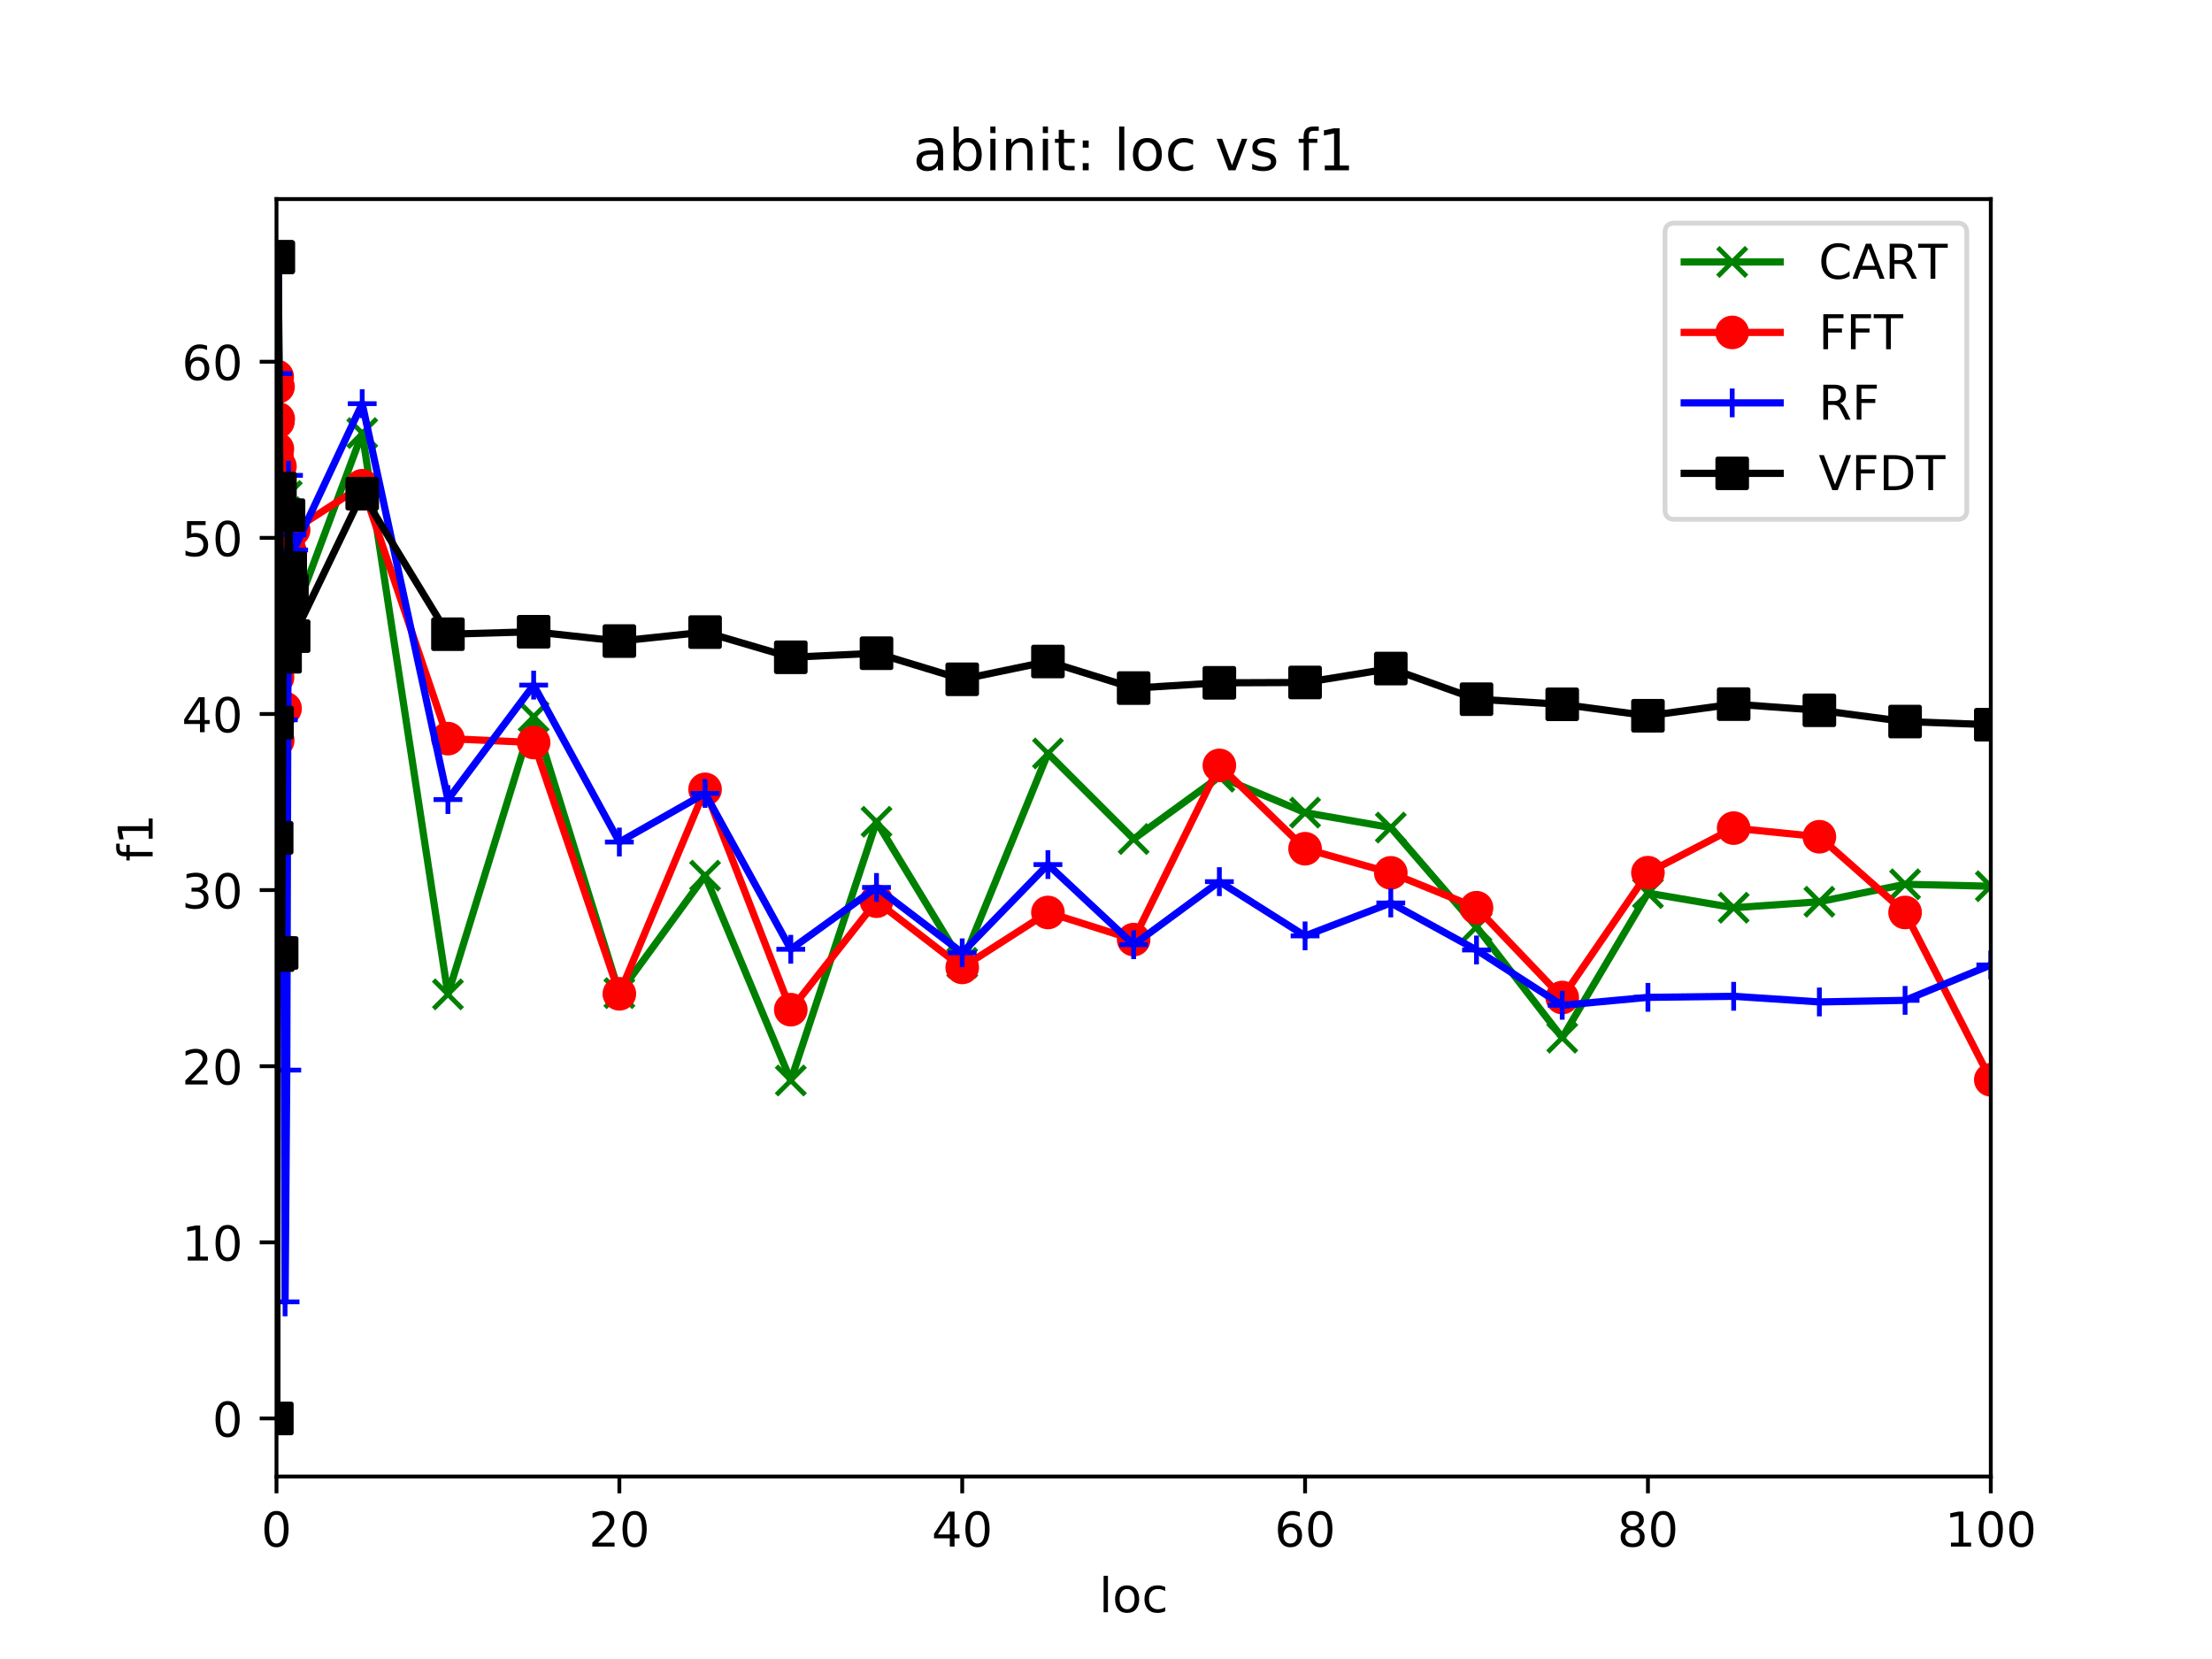 <?xml version="1.0" encoding="utf-8" standalone="no"?>
<!DOCTYPE svg PUBLIC "-//W3C//DTD SVG 1.1//EN"
  "http://www.w3.org/Graphics/SVG/1.1/DTD/svg11.dtd">
<!-- Created with matplotlib (https://matplotlib.org/) -->
<svg height="345.6pt" version="1.1" viewBox="0 0 460.8 345.6" width="460.8pt" xmlns="http://www.w3.org/2000/svg" xmlns:xlink="http://www.w3.org/1999/xlink">
 <defs>
  <style type="text/css">
*{stroke-linecap:butt;stroke-linejoin:round;}
  </style>
 </defs>
 <g id="figure_1">
  <g id="patch_1">
   <path d="M 0 345.6 
L 460.8 345.6 
L 460.8 0 
L 0 0 
z
" style="fill:#ffffff;"/>
  </g>
  <g id="axes_1">
   <g id="patch_2">
    <path d="M 57.6 307.584 
L 414.72 307.584 
L 414.72 41.472 
L 57.6 41.472 
z
" style="fill:#ffffff;"/>
   </g>
   <g id="matplotlib.axis_1">
    <g id="xtick_1">
     <g id="line2d_1">
      <defs>
       <path d="M 0 0 
L 0 3.5 
" id="m1e616a1812" style="stroke:#000000;stroke-width:0.8;"/>
      </defs>
      <g>
       <use style="stroke:#000000;stroke-width:0.8;" x="57.6" xlink:href="#m1e616a1812" y="307.584"/>
      </g>
     </g>
     <g id="text_1">
      <!-- 0 -->
      <defs>
       <path d="M 31.781 66.406 
Q 24.172 66.406 20.328 58.906 
Q 16.5 51.422 16.5 36.375 
Q 16.5 21.391 20.328 13.891 
Q 24.172 6.391 31.781 6.391 
Q 39.453 6.391 43.281 13.891 
Q 47.125 21.391 47.125 36.375 
Q 47.125 51.422 43.281 58.906 
Q 39.453 66.406 31.781 66.406 
z
M 31.781 74.219 
Q 44.047 74.219 50.516 64.516 
Q 56.984 54.828 56.984 36.375 
Q 56.984 17.969 50.516 8.266 
Q 44.047 -1.422 31.781 -1.422 
Q 19.531 -1.422 13.062 8.266 
Q 6.594 17.969 6.594 36.375 
Q 6.594 54.828 13.062 64.516 
Q 19.531 74.219 31.781 74.219 
z
" id="DejaVuSans-48"/>
      </defs>
      <g transform="translate(54.419 322.182)scale(0.1 -0.1)">
       <use xlink:href="#DejaVuSans-48"/>
      </g>
     </g>
    </g>
    <g id="xtick_2">
     <g id="line2d_2">
      <g>
       <use style="stroke:#000000;stroke-width:0.8;" x="129.024" xlink:href="#m1e616a1812" y="307.584"/>
      </g>
     </g>
     <g id="text_2">
      <!-- 20 -->
      <defs>
       <path d="M 19.188 8.297 
L 53.609 8.297 
L 53.609 0 
L 7.328 0 
L 7.328 8.297 
Q 12.938 14.109 22.625 23.891 
Q 32.328 33.688 34.812 36.531 
Q 39.547 41.844 41.422 45.531 
Q 43.312 49.219 43.312 52.781 
Q 43.312 58.594 39.234 62.25 
Q 35.156 65.922 28.609 65.922 
Q 23.969 65.922 18.812 64.312 
Q 13.672 62.703 7.812 59.422 
L 7.812 69.391 
Q 13.766 71.781 18.938 73 
Q 24.125 74.219 28.422 74.219 
Q 39.75 74.219 46.484 68.547 
Q 53.219 62.891 53.219 53.422 
Q 53.219 48.922 51.531 44.891 
Q 49.859 40.875 45.406 35.406 
Q 44.188 33.984 37.641 27.219 
Q 31.109 20.453 19.188 8.297 
z
" id="DejaVuSans-50"/>
      </defs>
      <g transform="translate(122.662 322.182)scale(0.1 -0.1)">
       <use xlink:href="#DejaVuSans-50"/>
       <use x="63.623" xlink:href="#DejaVuSans-48"/>
      </g>
     </g>
    </g>
    <g id="xtick_3">
     <g id="line2d_3">
      <g>
       <use style="stroke:#000000;stroke-width:0.8;" x="200.448" xlink:href="#m1e616a1812" y="307.584"/>
      </g>
     </g>
     <g id="text_3">
      <!-- 40 -->
      <defs>
       <path d="M 37.797 64.312 
L 12.891 25.391 
L 37.797 25.391 
z
M 35.203 72.906 
L 47.609 72.906 
L 47.609 25.391 
L 58.016 25.391 
L 58.016 17.188 
L 47.609 17.188 
L 47.609 0 
L 37.797 0 
L 37.797 17.188 
L 4.891 17.188 
L 4.891 26.703 
z
" id="DejaVuSans-52"/>
      </defs>
      <g transform="translate(194.085 322.182)scale(0.1 -0.1)">
       <use xlink:href="#DejaVuSans-52"/>
       <use x="63.623" xlink:href="#DejaVuSans-48"/>
      </g>
     </g>
    </g>
    <g id="xtick_4">
     <g id="line2d_4">
      <g>
       <use style="stroke:#000000;stroke-width:0.8;" x="271.872" xlink:href="#m1e616a1812" y="307.584"/>
      </g>
     </g>
     <g id="text_4">
      <!-- 60 -->
      <defs>
       <path d="M 33.016 40.375 
Q 26.375 40.375 22.484 35.828 
Q 18.609 31.297 18.609 23.391 
Q 18.609 15.531 22.484 10.953 
Q 26.375 6.391 33.016 6.391 
Q 39.656 6.391 43.531 10.953 
Q 47.406 15.531 47.406 23.391 
Q 47.406 31.297 43.531 35.828 
Q 39.656 40.375 33.016 40.375 
z
M 52.594 71.297 
L 52.594 62.312 
Q 48.875 64.062 45.094 64.984 
Q 41.312 65.922 37.594 65.922 
Q 27.828 65.922 22.672 59.328 
Q 17.531 52.734 16.797 39.406 
Q 19.672 43.656 24.016 45.922 
Q 28.375 48.188 33.594 48.188 
Q 44.578 48.188 50.953 41.516 
Q 57.328 34.859 57.328 23.391 
Q 57.328 12.156 50.688 5.359 
Q 44.047 -1.422 33.016 -1.422 
Q 20.359 -1.422 13.672 8.266 
Q 6.984 17.969 6.984 36.375 
Q 6.984 53.656 15.188 63.938 
Q 23.391 74.219 37.203 74.219 
Q 40.922 74.219 44.703 73.484 
Q 48.484 72.75 52.594 71.297 
z
" id="DejaVuSans-54"/>
      </defs>
      <g transform="translate(265.51 322.182)scale(0.1 -0.1)">
       <use xlink:href="#DejaVuSans-54"/>
       <use x="63.623" xlink:href="#DejaVuSans-48"/>
      </g>
     </g>
    </g>
    <g id="xtick_5">
     <g id="line2d_5">
      <g>
       <use style="stroke:#000000;stroke-width:0.8;" x="343.296" xlink:href="#m1e616a1812" y="307.584"/>
      </g>
     </g>
     <g id="text_5">
      <!-- 80 -->
      <defs>
       <path d="M 31.781 34.625 
Q 24.75 34.625 20.719 30.859 
Q 16.703 27.094 16.703 20.516 
Q 16.703 13.922 20.719 10.156 
Q 24.75 6.391 31.781 6.391 
Q 38.812 6.391 42.859 10.172 
Q 46.922 13.969 46.922 20.516 
Q 46.922 27.094 42.891 30.859 
Q 38.875 34.625 31.781 34.625 
z
M 21.922 38.812 
Q 15.578 40.375 12.031 44.719 
Q 8.5 49.078 8.5 55.328 
Q 8.5 64.062 14.719 69.141 
Q 20.953 74.219 31.781 74.219 
Q 42.672 74.219 48.875 69.141 
Q 55.078 64.062 55.078 55.328 
Q 55.078 49.078 51.531 44.719 
Q 48 40.375 41.703 38.812 
Q 48.828 37.156 52.797 32.312 
Q 56.781 27.484 56.781 20.516 
Q 56.781 9.906 50.312 4.234 
Q 43.844 -1.422 31.781 -1.422 
Q 19.734 -1.422 13.25 4.234 
Q 6.781 9.906 6.781 20.516 
Q 6.781 27.484 10.781 32.312 
Q 14.797 37.156 21.922 38.812 
z
M 18.312 54.391 
Q 18.312 48.734 21.844 45.562 
Q 25.391 42.391 31.781 42.391 
Q 38.141 42.391 41.719 45.562 
Q 45.312 48.734 45.312 54.391 
Q 45.312 60.062 41.719 63.234 
Q 38.141 66.406 31.781 66.406 
Q 25.391 66.406 21.844 63.234 
Q 18.312 60.062 18.312 54.391 
z
" id="DejaVuSans-56"/>
      </defs>
      <g transform="translate(336.933 322.182)scale(0.1 -0.1)">
       <use xlink:href="#DejaVuSans-56"/>
       <use x="63.623" xlink:href="#DejaVuSans-48"/>
      </g>
     </g>
    </g>
    <g id="xtick_6">
     <g id="line2d_6">
      <g>
       <use style="stroke:#000000;stroke-width:0.8;" x="414.72" xlink:href="#m1e616a1812" y="307.584"/>
      </g>
     </g>
     <g id="text_6">
      <!-- 100 -->
      <defs>
       <path d="M 12.406 8.297 
L 28.516 8.297 
L 28.516 63.922 
L 10.984 60.406 
L 10.984 69.391 
L 28.422 72.906 
L 38.281 72.906 
L 38.281 8.297 
L 54.391 8.297 
L 54.391 0 
L 12.406 0 
z
" id="DejaVuSans-49"/>
      </defs>
      <g transform="translate(405.176 322.182)scale(0.1 -0.1)">
       <use xlink:href="#DejaVuSans-49"/>
       <use x="63.623" xlink:href="#DejaVuSans-48"/>
       <use x="127.246" xlink:href="#DejaVuSans-48"/>
      </g>
     </g>
    </g>
    <g id="text_7">
     <!-- loc -->
     <defs>
      <path d="M 9.422 75.984 
L 18.406 75.984 
L 18.406 0 
L 9.422 0 
z
" id="DejaVuSans-108"/>
      <path d="M 30.609 48.391 
Q 23.391 48.391 19.188 42.75 
Q 14.984 37.109 14.984 27.297 
Q 14.984 17.484 19.156 11.844 
Q 23.344 6.203 30.609 6.203 
Q 37.797 6.203 41.984 11.859 
Q 46.188 17.531 46.188 27.297 
Q 46.188 37.016 41.984 42.703 
Q 37.797 48.391 30.609 48.391 
z
M 30.609 56 
Q 42.328 56 49.016 48.375 
Q 55.719 40.766 55.719 27.297 
Q 55.719 13.875 49.016 6.219 
Q 42.328 -1.422 30.609 -1.422 
Q 18.844 -1.422 12.172 6.219 
Q 5.516 13.875 5.516 27.297 
Q 5.516 40.766 12.172 48.375 
Q 18.844 56 30.609 56 
z
" id="DejaVuSans-111"/>
      <path d="M 48.781 52.594 
L 48.781 44.188 
Q 44.969 46.297 41.141 47.344 
Q 37.312 48.391 33.406 48.391 
Q 24.656 48.391 19.812 42.844 
Q 14.984 37.312 14.984 27.297 
Q 14.984 17.281 19.812 11.734 
Q 24.656 6.203 33.406 6.203 
Q 37.312 6.203 41.141 7.25 
Q 44.969 8.297 48.781 10.406 
L 48.781 2.094 
Q 45.016 0.344 40.984 -0.531 
Q 36.969 -1.422 32.422 -1.422 
Q 20.062 -1.422 12.781 6.344 
Q 5.516 14.109 5.516 27.297 
Q 5.516 40.672 12.859 48.328 
Q 20.219 56 33.016 56 
Q 37.156 56 41.109 55.141 
Q 45.062 54.297 48.781 52.594 
z
" id="DejaVuSans-99"/>
     </defs>
     <g transform="translate(228.962 335.861)scale(0.1 -0.1)">
      <use xlink:href="#DejaVuSans-108"/>
      <use x="27.783" xlink:href="#DejaVuSans-111"/>
      <use x="88.965" xlink:href="#DejaVuSans-99"/>
     </g>
    </g>
   </g>
   <g id="matplotlib.axis_2">
    <g id="ytick_1">
     <g id="line2d_7">
      <defs>
       <path d="M 0 0 
L -3.5 0 
" id="m9f0a3a2e27" style="stroke:#000000;stroke-width:0.8;"/>
      </defs>
      <g>
       <use style="stroke:#000000;stroke-width:0.8;" x="57.6" xlink:href="#m9f0a3a2e27" y="295.488"/>
      </g>
     </g>
     <g id="text_8">
      <!-- 0 -->
      <g transform="translate(44.237 299.287)scale(0.1 -0.1)">
       <use xlink:href="#DejaVuSans-48"/>
      </g>
     </g>
    </g>
    <g id="ytick_2">
     <g id="line2d_8">
      <g>
       <use style="stroke:#000000;stroke-width:0.8;" x="57.6" xlink:href="#m9f0a3a2e27" y="258.8"/>
      </g>
     </g>
     <g id="text_9">
      <!-- 10 -->
      <g transform="translate(37.875 262.599)scale(0.1 -0.1)">
       <use xlink:href="#DejaVuSans-49"/>
       <use x="63.623" xlink:href="#DejaVuSans-48"/>
      </g>
     </g>
    </g>
    <g id="ytick_3">
     <g id="line2d_9">
      <g>
       <use style="stroke:#000000;stroke-width:0.8;" x="57.6" xlink:href="#m9f0a3a2e27" y="222.112"/>
      </g>
     </g>
     <g id="text_10">
      <!-- 20 -->
      <g transform="translate(37.875 225.911)scale(0.1 -0.1)">
       <use xlink:href="#DejaVuSans-50"/>
       <use x="63.623" xlink:href="#DejaVuSans-48"/>
      </g>
     </g>
    </g>
    <g id="ytick_4">
     <g id="line2d_10">
      <g>
       <use style="stroke:#000000;stroke-width:0.8;" x="57.6" xlink:href="#m9f0a3a2e27" y="185.424"/>
      </g>
     </g>
     <g id="text_11">
      <!-- 30 -->
      <defs>
       <path d="M 40.578 39.312 
Q 47.656 37.797 51.625 33 
Q 55.609 28.219 55.609 21.188 
Q 55.609 10.406 48.188 4.484 
Q 40.766 -1.422 27.094 -1.422 
Q 22.516 -1.422 17.656 -0.516 
Q 12.797 0.391 7.625 2.203 
L 7.625 11.719 
Q 11.719 9.328 16.594 8.109 
Q 21.484 6.891 26.812 6.891 
Q 36.078 6.891 40.938 10.547 
Q 45.797 14.203 45.797 21.188 
Q 45.797 27.641 41.281 31.266 
Q 36.766 34.906 28.719 34.906 
L 20.219 34.906 
L 20.219 43.016 
L 29.109 43.016 
Q 36.375 43.016 40.234 45.922 
Q 44.094 48.828 44.094 54.297 
Q 44.094 59.906 40.109 62.906 
Q 36.141 65.922 28.719 65.922 
Q 24.656 65.922 20.016 65.031 
Q 15.375 64.156 9.812 62.312 
L 9.812 71.094 
Q 15.438 72.656 20.344 73.438 
Q 25.25 74.219 29.594 74.219 
Q 40.828 74.219 47.359 69.109 
Q 53.906 64.016 53.906 55.328 
Q 53.906 49.266 50.438 45.094 
Q 46.969 40.922 40.578 39.312 
z
" id="DejaVuSans-51"/>
      </defs>
      <g transform="translate(37.875 189.224)scale(0.1 -0.1)">
       <use xlink:href="#DejaVuSans-51"/>
       <use x="63.623" xlink:href="#DejaVuSans-48"/>
      </g>
     </g>
    </g>
    <g id="ytick_5">
     <g id="line2d_11">
      <g>
       <use style="stroke:#000000;stroke-width:0.8;" x="57.6" xlink:href="#m9f0a3a2e27" y="148.736"/>
      </g>
     </g>
     <g id="text_12">
      <!-- 40 -->
      <g transform="translate(37.875 152.536)scale(0.1 -0.1)">
       <use xlink:href="#DejaVuSans-52"/>
       <use x="63.623" xlink:href="#DejaVuSans-48"/>
      </g>
     </g>
    </g>
    <g id="ytick_6">
     <g id="line2d_12">
      <g>
       <use style="stroke:#000000;stroke-width:0.8;" x="57.6" xlink:href="#m9f0a3a2e27" y="112.049"/>
      </g>
     </g>
     <g id="text_13">
      <!-- 50 -->
      <defs>
       <path d="M 10.797 72.906 
L 49.516 72.906 
L 49.516 64.594 
L 19.828 64.594 
L 19.828 46.734 
Q 21.969 47.469 24.109 47.828 
Q 26.266 48.188 28.422 48.188 
Q 40.625 48.188 47.75 41.5 
Q 54.891 34.812 54.891 23.391 
Q 54.891 11.625 47.562 5.094 
Q 40.234 -1.422 26.906 -1.422 
Q 22.312 -1.422 17.547 -0.641 
Q 12.797 0.141 7.719 1.703 
L 7.719 11.625 
Q 12.109 9.234 16.797 8.062 
Q 21.484 6.891 26.703 6.891 
Q 35.156 6.891 40.078 11.328 
Q 45.016 15.766 45.016 23.391 
Q 45.016 31 40.078 35.438 
Q 35.156 39.891 26.703 39.891 
Q 22.75 39.891 18.812 39.016 
Q 14.891 38.141 10.797 36.281 
z
" id="DejaVuSans-53"/>
      </defs>
      <g transform="translate(37.875 115.848)scale(0.1 -0.1)">
       <use xlink:href="#DejaVuSans-53"/>
       <use x="63.623" xlink:href="#DejaVuSans-48"/>
      </g>
     </g>
    </g>
    <g id="ytick_7">
     <g id="line2d_13">
      <g>
       <use style="stroke:#000000;stroke-width:0.8;" x="57.6" xlink:href="#m9f0a3a2e27" y="75.361"/>
      </g>
     </g>
     <g id="text_14">
      <!-- 60 -->
      <g transform="translate(37.875 79.16)scale(0.1 -0.1)">
       <use xlink:href="#DejaVuSans-54"/>
       <use x="63.623" xlink:href="#DejaVuSans-48"/>
      </g>
     </g>
    </g>
    <g id="text_15">
     <!-- f1 -->
     <defs>
      <path d="M 37.109 75.984 
L 37.109 68.5 
L 28.516 68.5 
Q 23.688 68.5 21.797 66.547 
Q 19.922 64.594 19.922 59.516 
L 19.922 54.688 
L 34.719 54.688 
L 34.719 47.703 
L 19.922 47.703 
L 19.922 0 
L 10.891 0 
L 10.891 47.703 
L 2.297 47.703 
L 2.297 54.688 
L 10.891 54.688 
L 10.891 58.5 
Q 10.891 67.625 15.141 71.797 
Q 19.391 75.984 28.609 75.984 
z
" id="DejaVuSans-102"/>
     </defs>
     <g transform="translate(31.795 179.469)rotate(-90)scale(0.1 -0.1)">
      <use xlink:href="#DejaVuSans-102"/>
      <use x="35.205" xlink:href="#DejaVuSans-49"/>
     </g>
    </g>
   </g>
   <g id="line2d_14">
    <path clip-path="url(#p84d3966cf4)" d="M 57.636 174.528 
L 57.671 295.488 
L 57.707 150.534 
L 57.743 53.568 
L 57.779 53.568 
L 57.814 198.485 
L 57.85 198.962 
L 57.886 53.568 
L 57.921 53.568 
L 57.957 53.568 
L 58.314 101.776 
L 58.671 198.522 
L 59.028 125.917 
L 59.386 106.692 
L 59.743 103.317 
L 60.1 129.916 
L 60.457 128.558 
L 60.814 122.761 
L 61.171 128.521 
L 75.456 90.219 
L 93.312 207.144 
L 111.168 149.287 
L 129.024 206.887 
L 146.88 182.416 
L 164.736 225.084 
L 182.592 171.189 
L 200.448 200.576 
L 218.304 156.954 
L 236.16 174.785 
L 254.016 161.797 
L 271.872 169.282 
L 289.728 172.4 
L 307.584 193.092 
L 325.44 216.169 
L 343.296 186.048 
L 361.152 189.093 
L 379.008 187.846 
L 396.864 184.214 
L 414.72 184.617 
" style="fill:none;stroke:#008000;stroke-linecap:square;stroke-width:1.5;"/>
    <defs>
     <path d="M -3 3 
L 3 -3 
M -3 -3 
L 3 3 
" id="m34d9a9b29d" style="stroke:#008000;"/>
    </defs>
    <g clip-path="url(#p84d3966cf4)">
     <use style="fill:#008000;stroke:#008000;" x="57.636" xlink:href="#m34d9a9b29d" y="174.528"/>
     <use style="fill:#008000;stroke:#008000;" x="57.671" xlink:href="#m34d9a9b29d" y="295.488"/>
     <use style="fill:#008000;stroke:#008000;" x="57.707" xlink:href="#m34d9a9b29d" y="150.534"/>
     <use style="fill:#008000;stroke:#008000;" x="57.743" xlink:href="#m34d9a9b29d" y="53.568"/>
     <use style="fill:#008000;stroke:#008000;" x="57.779" xlink:href="#m34d9a9b29d" y="53.568"/>
     <use style="fill:#008000;stroke:#008000;" x="57.814" xlink:href="#m34d9a9b29d" y="198.485"/>
     <use style="fill:#008000;stroke:#008000;" x="57.85" xlink:href="#m34d9a9b29d" y="198.962"/>
     <use style="fill:#008000;stroke:#008000;" x="57.886" xlink:href="#m34d9a9b29d" y="53.568"/>
     <use style="fill:#008000;stroke:#008000;" x="57.921" xlink:href="#m34d9a9b29d" y="53.568"/>
     <use style="fill:#008000;stroke:#008000;" x="57.957" xlink:href="#m34d9a9b29d" y="53.568"/>
     <use style="fill:#008000;stroke:#008000;" x="58.314" xlink:href="#m34d9a9b29d" y="101.776"/>
     <use style="fill:#008000;stroke:#008000;" x="58.671" xlink:href="#m34d9a9b29d" y="198.522"/>
     <use style="fill:#008000;stroke:#008000;" x="59.028" xlink:href="#m34d9a9b29d" y="125.917"/>
     <use style="fill:#008000;stroke:#008000;" x="59.386" xlink:href="#m34d9a9b29d" y="106.692"/>
     <use style="fill:#008000;stroke:#008000;" x="59.743" xlink:href="#m34d9a9b29d" y="103.317"/>
     <use style="fill:#008000;stroke:#008000;" x="60.1" xlink:href="#m34d9a9b29d" y="129.916"/>
     <use style="fill:#008000;stroke:#008000;" x="60.457" xlink:href="#m34d9a9b29d" y="128.558"/>
     <use style="fill:#008000;stroke:#008000;" x="60.814" xlink:href="#m34d9a9b29d" y="122.761"/>
     <use style="fill:#008000;stroke:#008000;" x="61.171" xlink:href="#m34d9a9b29d" y="128.521"/>
     <use style="fill:#008000;stroke:#008000;" x="75.456" xlink:href="#m34d9a9b29d" y="90.219"/>
     <use style="fill:#008000;stroke:#008000;" x="93.312" xlink:href="#m34d9a9b29d" y="207.144"/>
     <use style="fill:#008000;stroke:#008000;" x="111.168" xlink:href="#m34d9a9b29d" y="149.287"/>
     <use style="fill:#008000;stroke:#008000;" x="129.024" xlink:href="#m34d9a9b29d" y="206.887"/>
     <use style="fill:#008000;stroke:#008000;" x="146.88" xlink:href="#m34d9a9b29d" y="182.416"/>
     <use style="fill:#008000;stroke:#008000;" x="164.736" xlink:href="#m34d9a9b29d" y="225.084"/>
     <use style="fill:#008000;stroke:#008000;" x="182.592" xlink:href="#m34d9a9b29d" y="171.189"/>
     <use style="fill:#008000;stroke:#008000;" x="200.448" xlink:href="#m34d9a9b29d" y="200.576"/>
     <use style="fill:#008000;stroke:#008000;" x="218.304" xlink:href="#m34d9a9b29d" y="156.954"/>
     <use style="fill:#008000;stroke:#008000;" x="236.16" xlink:href="#m34d9a9b29d" y="174.785"/>
     <use style="fill:#008000;stroke:#008000;" x="254.016" xlink:href="#m34d9a9b29d" y="161.797"/>
     <use style="fill:#008000;stroke:#008000;" x="271.872" xlink:href="#m34d9a9b29d" y="169.282"/>
     <use style="fill:#008000;stroke:#008000;" x="289.728" xlink:href="#m34d9a9b29d" y="172.4"/>
     <use style="fill:#008000;stroke:#008000;" x="307.584" xlink:href="#m34d9a9b29d" y="193.092"/>
     <use style="fill:#008000;stroke:#008000;" x="325.44" xlink:href="#m34d9a9b29d" y="216.169"/>
     <use style="fill:#008000;stroke:#008000;" x="343.296" xlink:href="#m34d9a9b29d" y="186.048"/>
     <use style="fill:#008000;stroke:#008000;" x="361.152" xlink:href="#m34d9a9b29d" y="189.093"/>
     <use style="fill:#008000;stroke:#008000;" x="379.008" xlink:href="#m34d9a9b29d" y="187.846"/>
     <use style="fill:#008000;stroke:#008000;" x="396.864" xlink:href="#m34d9a9b29d" y="184.214"/>
     <use style="fill:#008000;stroke:#008000;" x="414.72" xlink:href="#m34d9a9b29d" y="184.617"/>
    </g>
   </g>
   <g id="line2d_15">
    <path clip-path="url(#p84d3966cf4)" d="M 57.636 78.406 
L 57.671 93.961 
L 57.707 95.356 
L 57.743 78.516 
L 57.779 93.521 
L 57.814 141.105 
L 57.85 154.276 
L 57.886 87.834 
L 57.921 80.57 
L 57.957 87.247 
L 58.314 97.153 
L 58.671 131.126 
L 59.028 115.314 
L 59.386 147.599 
L 59.743 130.613 
L 60.1 113.81 
L 60.457 115.02 
L 60.814 109.737 
L 61.171 110.398 
L 75.456 101.189 
L 93.312 153.873 
L 111.168 154.68 
L 129.024 207.033 
L 146.88 164.439 
L 164.736 210.335 
L 182.592 187.736 
L 200.448 201.53 
L 218.304 190.084 
L 236.16 195.734 
L 254.016 159.449 
L 271.872 176.803 
L 289.728 181.829 
L 307.584 189.093 
L 325.44 207.804 
L 343.296 181.792 
L 361.152 172.51 
L 379.008 174.308 
L 396.864 190.084 
L 414.72 224.937 
" style="fill:none;stroke:#ff0000;stroke-linecap:square;stroke-width:1.5;"/>
    <defs>
     <path d="M 0 3 
C 0.796 3 1.559 2.684 2.121 2.121 
C 2.684 1.559 3 0.796 3 0 
C 3 -0.796 2.684 -1.559 2.121 -2.121 
C 1.559 -2.684 0.796 -3 0 -3 
C -0.796 -3 -1.559 -2.684 -2.121 -2.121 
C -2.684 -1.559 -3 -0.796 -3 0 
C -3 0.796 -2.684 1.559 -2.121 2.121 
C -1.559 2.684 -0.796 3 0 3 
z
" id="ma3ea9242d0" style="stroke:#ff0000;"/>
    </defs>
    <g clip-path="url(#p84d3966cf4)">
     <use style="fill:#ff0000;stroke:#ff0000;" x="57.636" xlink:href="#ma3ea9242d0" y="78.406"/>
     <use style="fill:#ff0000;stroke:#ff0000;" x="57.671" xlink:href="#ma3ea9242d0" y="93.961"/>
     <use style="fill:#ff0000;stroke:#ff0000;" x="57.707" xlink:href="#ma3ea9242d0" y="95.356"/>
     <use style="fill:#ff0000;stroke:#ff0000;" x="57.743" xlink:href="#ma3ea9242d0" y="78.516"/>
     <use style="fill:#ff0000;stroke:#ff0000;" x="57.779" xlink:href="#ma3ea9242d0" y="93.521"/>
     <use style="fill:#ff0000;stroke:#ff0000;" x="57.814" xlink:href="#ma3ea9242d0" y="141.105"/>
     <use style="fill:#ff0000;stroke:#ff0000;" x="57.85" xlink:href="#ma3ea9242d0" y="154.276"/>
     <use style="fill:#ff0000;stroke:#ff0000;" x="57.886" xlink:href="#ma3ea9242d0" y="87.834"/>
     <use style="fill:#ff0000;stroke:#ff0000;" x="57.921" xlink:href="#ma3ea9242d0" y="80.57"/>
     <use style="fill:#ff0000;stroke:#ff0000;" x="57.957" xlink:href="#ma3ea9242d0" y="87.247"/>
     <use style="fill:#ff0000;stroke:#ff0000;" x="58.314" xlink:href="#ma3ea9242d0" y="97.153"/>
     <use style="fill:#ff0000;stroke:#ff0000;" x="58.671" xlink:href="#ma3ea9242d0" y="131.126"/>
     <use style="fill:#ff0000;stroke:#ff0000;" x="59.028" xlink:href="#ma3ea9242d0" y="115.314"/>
     <use style="fill:#ff0000;stroke:#ff0000;" x="59.386" xlink:href="#ma3ea9242d0" y="147.599"/>
     <use style="fill:#ff0000;stroke:#ff0000;" x="59.743" xlink:href="#ma3ea9242d0" y="130.613"/>
     <use style="fill:#ff0000;stroke:#ff0000;" x="60.1" xlink:href="#ma3ea9242d0" y="113.81"/>
     <use style="fill:#ff0000;stroke:#ff0000;" x="60.457" xlink:href="#ma3ea9242d0" y="115.02"/>
     <use style="fill:#ff0000;stroke:#ff0000;" x="60.814" xlink:href="#ma3ea9242d0" y="109.737"/>
     <use style="fill:#ff0000;stroke:#ff0000;" x="61.171" xlink:href="#ma3ea9242d0" y="110.398"/>
     <use style="fill:#ff0000;stroke:#ff0000;" x="75.456" xlink:href="#ma3ea9242d0" y="101.189"/>
     <use style="fill:#ff0000;stroke:#ff0000;" x="93.312" xlink:href="#ma3ea9242d0" y="153.873"/>
     <use style="fill:#ff0000;stroke:#ff0000;" x="111.168" xlink:href="#ma3ea9242d0" y="154.68"/>
     <use style="fill:#ff0000;stroke:#ff0000;" x="129.024" xlink:href="#ma3ea9242d0" y="207.033"/>
     <use style="fill:#ff0000;stroke:#ff0000;" x="146.88" xlink:href="#ma3ea9242d0" y="164.439"/>
     <use style="fill:#ff0000;stroke:#ff0000;" x="164.736" xlink:href="#ma3ea9242d0" y="210.335"/>
     <use style="fill:#ff0000;stroke:#ff0000;" x="182.592" xlink:href="#ma3ea9242d0" y="187.736"/>
     <use style="fill:#ff0000;stroke:#ff0000;" x="200.448" xlink:href="#ma3ea9242d0" y="201.53"/>
     <use style="fill:#ff0000;stroke:#ff0000;" x="218.304" xlink:href="#ma3ea9242d0" y="190.084"/>
     <use style="fill:#ff0000;stroke:#ff0000;" x="236.16" xlink:href="#ma3ea9242d0" y="195.734"/>
     <use style="fill:#ff0000;stroke:#ff0000;" x="254.016" xlink:href="#ma3ea9242d0" y="159.449"/>
     <use style="fill:#ff0000;stroke:#ff0000;" x="271.872" xlink:href="#ma3ea9242d0" y="176.803"/>
     <use style="fill:#ff0000;stroke:#ff0000;" x="289.728" xlink:href="#ma3ea9242d0" y="181.829"/>
     <use style="fill:#ff0000;stroke:#ff0000;" x="307.584" xlink:href="#ma3ea9242d0" y="189.093"/>
     <use style="fill:#ff0000;stroke:#ff0000;" x="325.44" xlink:href="#ma3ea9242d0" y="207.804"/>
     <use style="fill:#ff0000;stroke:#ff0000;" x="343.296" xlink:href="#ma3ea9242d0" y="181.792"/>
     <use style="fill:#ff0000;stroke:#ff0000;" x="361.152" xlink:href="#ma3ea9242d0" y="172.51"/>
     <use style="fill:#ff0000;stroke:#ff0000;" x="379.008" xlink:href="#ma3ea9242d0" y="174.308"/>
     <use style="fill:#ff0000;stroke:#ff0000;" x="396.864" xlink:href="#ma3ea9242d0" y="190.084"/>
     <use style="fill:#ff0000;stroke:#ff0000;" x="414.72" xlink:href="#ma3ea9242d0" y="224.937"/>
    </g>
   </g>
   <g id="line2d_16">
    <path clip-path="url(#p84d3966cf4)" d="M 57.636 101.886 
L 57.671 295.488 
L 57.707 150.534 
L 57.743 53.568 
L 57.779 53.568 
L 57.814 198.485 
L 57.85 198.962 
L 57.886 77.819 
L 57.921 53.568 
L 57.957 53.568 
L 58.314 125.806 
L 58.671 198.522 
L 59.028 149.947 
L 59.386 271.201 
L 59.743 222.919 
L 60.1 99.024 
L 60.457 110.251 
L 60.814 111.425 
L 61.171 114.58 
L 75.456 84.092 
L 93.312 166.567 
L 111.168 142.72 
L 129.024 175.409 
L 146.88 165.283 
L 164.736 197.751 
L 182.592 184.874 
L 200.448 198.485 
L 218.304 180.105 
L 236.16 196.798 
L 254.016 183.663 
L 271.872 194.963 
L 289.728 188.103 
L 307.584 197.898 
L 325.44 209.418 
L 343.296 207.767 
L 361.152 207.547 
L 379.008 208.721 
L 396.864 208.391 
L 414.72 201.017 
" style="fill:none;stroke:#0000ff;stroke-linecap:square;stroke-width:1.5;"/>
    <defs>
     <path d="M -3 0 
L 3 0 
M 0 3 
L 0 -3 
" id="mb7a2bd1ce0" style="stroke:#0000ff;"/>
    </defs>
    <g clip-path="url(#p84d3966cf4)">
     <use style="fill:#0000ff;stroke:#0000ff;" x="57.636" xlink:href="#mb7a2bd1ce0" y="101.886"/>
     <use style="fill:#0000ff;stroke:#0000ff;" x="57.671" xlink:href="#mb7a2bd1ce0" y="295.488"/>
     <use style="fill:#0000ff;stroke:#0000ff;" x="57.707" xlink:href="#mb7a2bd1ce0" y="150.534"/>
     <use style="fill:#0000ff;stroke:#0000ff;" x="57.743" xlink:href="#mb7a2bd1ce0" y="53.568"/>
     <use style="fill:#0000ff;stroke:#0000ff;" x="57.779" xlink:href="#mb7a2bd1ce0" y="53.568"/>
     <use style="fill:#0000ff;stroke:#0000ff;" x="57.814" xlink:href="#mb7a2bd1ce0" y="198.485"/>
     <use style="fill:#0000ff;stroke:#0000ff;" x="57.85" xlink:href="#mb7a2bd1ce0" y="198.962"/>
     <use style="fill:#0000ff;stroke:#0000ff;" x="57.886" xlink:href="#mb7a2bd1ce0" y="77.819"/>
     <use style="fill:#0000ff;stroke:#0000ff;" x="57.921" xlink:href="#mb7a2bd1ce0" y="53.568"/>
     <use style="fill:#0000ff;stroke:#0000ff;" x="57.957" xlink:href="#mb7a2bd1ce0" y="53.568"/>
     <use style="fill:#0000ff;stroke:#0000ff;" x="58.314" xlink:href="#mb7a2bd1ce0" y="125.806"/>
     <use style="fill:#0000ff;stroke:#0000ff;" x="58.671" xlink:href="#mb7a2bd1ce0" y="198.522"/>
     <use style="fill:#0000ff;stroke:#0000ff;" x="59.028" xlink:href="#mb7a2bd1ce0" y="149.947"/>
     <use style="fill:#0000ff;stroke:#0000ff;" x="59.386" xlink:href="#mb7a2bd1ce0" y="271.201"/>
     <use style="fill:#0000ff;stroke:#0000ff;" x="59.743" xlink:href="#mb7a2bd1ce0" y="222.919"/>
     <use style="fill:#0000ff;stroke:#0000ff;" x="60.1" xlink:href="#mb7a2bd1ce0" y="99.024"/>
     <use style="fill:#0000ff;stroke:#0000ff;" x="60.457" xlink:href="#mb7a2bd1ce0" y="110.251"/>
     <use style="fill:#0000ff;stroke:#0000ff;" x="60.814" xlink:href="#mb7a2bd1ce0" y="111.425"/>
     <use style="fill:#0000ff;stroke:#0000ff;" x="61.171" xlink:href="#mb7a2bd1ce0" y="114.58"/>
     <use style="fill:#0000ff;stroke:#0000ff;" x="75.456" xlink:href="#mb7a2bd1ce0" y="84.092"/>
     <use style="fill:#0000ff;stroke:#0000ff;" x="93.312" xlink:href="#mb7a2bd1ce0" y="166.567"/>
     <use style="fill:#0000ff;stroke:#0000ff;" x="111.168" xlink:href="#mb7a2bd1ce0" y="142.72"/>
     <use style="fill:#0000ff;stroke:#0000ff;" x="129.024" xlink:href="#mb7a2bd1ce0" y="175.409"/>
     <use style="fill:#0000ff;stroke:#0000ff;" x="146.88" xlink:href="#mb7a2bd1ce0" y="165.283"/>
     <use style="fill:#0000ff;stroke:#0000ff;" x="164.736" xlink:href="#mb7a2bd1ce0" y="197.751"/>
     <use style="fill:#0000ff;stroke:#0000ff;" x="182.592" xlink:href="#mb7a2bd1ce0" y="184.874"/>
     <use style="fill:#0000ff;stroke:#0000ff;" x="200.448" xlink:href="#mb7a2bd1ce0" y="198.485"/>
     <use style="fill:#0000ff;stroke:#0000ff;" x="218.304" xlink:href="#mb7a2bd1ce0" y="180.105"/>
     <use style="fill:#0000ff;stroke:#0000ff;" x="236.16" xlink:href="#mb7a2bd1ce0" y="196.798"/>
     <use style="fill:#0000ff;stroke:#0000ff;" x="254.016" xlink:href="#mb7a2bd1ce0" y="183.663"/>
     <use style="fill:#0000ff;stroke:#0000ff;" x="271.872" xlink:href="#mb7a2bd1ce0" y="194.963"/>
     <use style="fill:#0000ff;stroke:#0000ff;" x="289.728" xlink:href="#mb7a2bd1ce0" y="188.103"/>
     <use style="fill:#0000ff;stroke:#0000ff;" x="307.584" xlink:href="#mb7a2bd1ce0" y="197.898"/>
     <use style="fill:#0000ff;stroke:#0000ff;" x="325.44" xlink:href="#mb7a2bd1ce0" y="209.418"/>
     <use style="fill:#0000ff;stroke:#0000ff;" x="343.296" xlink:href="#mb7a2bd1ce0" y="207.767"/>
     <use style="fill:#0000ff;stroke:#0000ff;" x="361.152" xlink:href="#mb7a2bd1ce0" y="207.547"/>
     <use style="fill:#0000ff;stroke:#0000ff;" x="379.008" xlink:href="#mb7a2bd1ce0" y="208.721"/>
     <use style="fill:#0000ff;stroke:#0000ff;" x="396.864" xlink:href="#mb7a2bd1ce0" y="208.391"/>
     <use style="fill:#0000ff;stroke:#0000ff;" x="414.72" xlink:href="#mb7a2bd1ce0" y="201.017"/>
    </g>
   </g>
   <g id="line2d_17">
    <path clip-path="url(#p84d3966cf4)" d="M 57.636 174.528 
L 57.671 295.488 
L 57.707 150.534 
L 57.743 53.568 
L 57.779 53.568 
L 57.814 198.485 
L 57.85 198.962 
L 57.886 53.568 
L 57.921 53.568 
L 57.957 53.568 
L 58.314 101.776 
L 58.671 198.522 
L 59.028 125.917 
L 59.386 136.813 
L 59.743 127.127 
L 60.1 107.316 
L 60.457 118.359 
L 60.814 122.945 
L 61.171 132.52 
L 75.456 102.84 
L 93.312 132.117 
L 111.168 131.603 
L 129.024 133.548 
L 146.88 131.677 
L 164.736 136.923 
L 182.592 136.079 
L 200.448 141.509 
L 218.304 137.803 
L 236.16 143.343 
L 254.016 142.243 
L 271.872 142.169 
L 289.728 139.271 
L 307.584 145.655 
L 325.44 146.719 
L 343.296 149.103 
L 361.152 146.682 
L 379.008 147.966 
L 396.864 150.314 
L 414.72 150.974 
" style="fill:none;stroke:#000000;stroke-linecap:square;stroke-width:1.5;"/>
    <defs>
     <path d="M -3 3 
L 3 3 
L 3 -3 
L -3 -3 
z
" id="m9e66965a6d" style="stroke:#000000;stroke-linejoin:miter;"/>
    </defs>
    <g clip-path="url(#p84d3966cf4)">
     <use style="stroke:#000000;stroke-linejoin:miter;" x="57.636" xlink:href="#m9e66965a6d" y="174.528"/>
     <use style="stroke:#000000;stroke-linejoin:miter;" x="57.671" xlink:href="#m9e66965a6d" y="295.488"/>
     <use style="stroke:#000000;stroke-linejoin:miter;" x="57.707" xlink:href="#m9e66965a6d" y="150.534"/>
     <use style="stroke:#000000;stroke-linejoin:miter;" x="57.743" xlink:href="#m9e66965a6d" y="53.568"/>
     <use style="stroke:#000000;stroke-linejoin:miter;" x="57.779" xlink:href="#m9e66965a6d" y="53.568"/>
     <use style="stroke:#000000;stroke-linejoin:miter;" x="57.814" xlink:href="#m9e66965a6d" y="198.485"/>
     <use style="stroke:#000000;stroke-linejoin:miter;" x="57.85" xlink:href="#m9e66965a6d" y="198.962"/>
     <use style="stroke:#000000;stroke-linejoin:miter;" x="57.886" xlink:href="#m9e66965a6d" y="53.568"/>
     <use style="stroke:#000000;stroke-linejoin:miter;" x="57.921" xlink:href="#m9e66965a6d" y="53.568"/>
     <use style="stroke:#000000;stroke-linejoin:miter;" x="57.957" xlink:href="#m9e66965a6d" y="53.568"/>
     <use style="stroke:#000000;stroke-linejoin:miter;" x="58.314" xlink:href="#m9e66965a6d" y="101.776"/>
     <use style="stroke:#000000;stroke-linejoin:miter;" x="58.671" xlink:href="#m9e66965a6d" y="198.522"/>
     <use style="stroke:#000000;stroke-linejoin:miter;" x="59.028" xlink:href="#m9e66965a6d" y="125.917"/>
     <use style="stroke:#000000;stroke-linejoin:miter;" x="59.386" xlink:href="#m9e66965a6d" y="136.813"/>
     <use style="stroke:#000000;stroke-linejoin:miter;" x="59.743" xlink:href="#m9e66965a6d" y="127.127"/>
     <use style="stroke:#000000;stroke-linejoin:miter;" x="60.1" xlink:href="#m9e66965a6d" y="107.316"/>
     <use style="stroke:#000000;stroke-linejoin:miter;" x="60.457" xlink:href="#m9e66965a6d" y="118.359"/>
     <use style="stroke:#000000;stroke-linejoin:miter;" x="60.814" xlink:href="#m9e66965a6d" y="122.945"/>
     <use style="stroke:#000000;stroke-linejoin:miter;" x="61.171" xlink:href="#m9e66965a6d" y="132.52"/>
     <use style="stroke:#000000;stroke-linejoin:miter;" x="75.456" xlink:href="#m9e66965a6d" y="102.84"/>
     <use style="stroke:#000000;stroke-linejoin:miter;" x="93.312" xlink:href="#m9e66965a6d" y="132.117"/>
     <use style="stroke:#000000;stroke-linejoin:miter;" x="111.168" xlink:href="#m9e66965a6d" y="131.603"/>
     <use style="stroke:#000000;stroke-linejoin:miter;" x="129.024" xlink:href="#m9e66965a6d" y="133.548"/>
     <use style="stroke:#000000;stroke-linejoin:miter;" x="146.88" xlink:href="#m9e66965a6d" y="131.677"/>
     <use style="stroke:#000000;stroke-linejoin:miter;" x="164.736" xlink:href="#m9e66965a6d" y="136.923"/>
     <use style="stroke:#000000;stroke-linejoin:miter;" x="182.592" xlink:href="#m9e66965a6d" y="136.079"/>
     <use style="stroke:#000000;stroke-linejoin:miter;" x="200.448" xlink:href="#m9e66965a6d" y="141.509"/>
     <use style="stroke:#000000;stroke-linejoin:miter;" x="218.304" xlink:href="#m9e66965a6d" y="137.803"/>
     <use style="stroke:#000000;stroke-linejoin:miter;" x="236.16" xlink:href="#m9e66965a6d" y="143.343"/>
     <use style="stroke:#000000;stroke-linejoin:miter;" x="254.016" xlink:href="#m9e66965a6d" y="142.243"/>
     <use style="stroke:#000000;stroke-linejoin:miter;" x="271.872" xlink:href="#m9e66965a6d" y="142.169"/>
     <use style="stroke:#000000;stroke-linejoin:miter;" x="289.728" xlink:href="#m9e66965a6d" y="139.271"/>
     <use style="stroke:#000000;stroke-linejoin:miter;" x="307.584" xlink:href="#m9e66965a6d" y="145.655"/>
     <use style="stroke:#000000;stroke-linejoin:miter;" x="325.44" xlink:href="#m9e66965a6d" y="146.719"/>
     <use style="stroke:#000000;stroke-linejoin:miter;" x="343.296" xlink:href="#m9e66965a6d" y="149.103"/>
     <use style="stroke:#000000;stroke-linejoin:miter;" x="361.152" xlink:href="#m9e66965a6d" y="146.682"/>
     <use style="stroke:#000000;stroke-linejoin:miter;" x="379.008" xlink:href="#m9e66965a6d" y="147.966"/>
     <use style="stroke:#000000;stroke-linejoin:miter;" x="396.864" xlink:href="#m9e66965a6d" y="150.314"/>
     <use style="stroke:#000000;stroke-linejoin:miter;" x="414.72" xlink:href="#m9e66965a6d" y="150.974"/>
    </g>
   </g>
   <g id="patch_3">
    <path d="M 57.6 307.584 
L 57.6 41.472 
" style="fill:none;stroke:#000000;stroke-linecap:square;stroke-linejoin:miter;stroke-width:0.8;"/>
   </g>
   <g id="patch_4">
    <path d="M 414.72 307.584 
L 414.72 41.472 
" style="fill:none;stroke:#000000;stroke-linecap:square;stroke-linejoin:miter;stroke-width:0.8;"/>
   </g>
   <g id="patch_5">
    <path d="M 57.6 307.584 
L 414.72 307.584 
" style="fill:none;stroke:#000000;stroke-linecap:square;stroke-linejoin:miter;stroke-width:0.8;"/>
   </g>
   <g id="patch_6">
    <path d="M 57.6 41.472 
L 414.72 41.472 
" style="fill:none;stroke:#000000;stroke-linecap:square;stroke-linejoin:miter;stroke-width:0.8;"/>
   </g>
   <g id="text_16">
    <!-- abinit: loc vs f1 -->
    <defs>
     <path d="M 34.281 27.484 
Q 23.391 27.484 19.188 25 
Q 14.984 22.516 14.984 16.5 
Q 14.984 11.719 18.141 8.906 
Q 21.297 6.109 26.703 6.109 
Q 34.188 6.109 38.703 11.406 
Q 43.219 16.703 43.219 25.484 
L 43.219 27.484 
z
M 52.203 31.203 
L 52.203 0 
L 43.219 0 
L 43.219 8.297 
Q 40.141 3.328 35.547 0.953 
Q 30.953 -1.422 24.312 -1.422 
Q 15.922 -1.422 10.953 3.297 
Q 6 8.016 6 15.922 
Q 6 25.141 12.172 29.828 
Q 18.359 34.516 30.609 34.516 
L 43.219 34.516 
L 43.219 35.406 
Q 43.219 41.609 39.141 45 
Q 35.062 48.391 27.688 48.391 
Q 23 48.391 18.547 47.266 
Q 14.109 46.141 10.016 43.891 
L 10.016 52.203 
Q 14.938 54.109 19.578 55.047 
Q 24.219 56 28.609 56 
Q 40.484 56 46.344 49.844 
Q 52.203 43.703 52.203 31.203 
z
" id="DejaVuSans-97"/>
     <path d="M 48.688 27.297 
Q 48.688 37.203 44.609 42.844 
Q 40.531 48.484 33.406 48.484 
Q 26.266 48.484 22.188 42.844 
Q 18.109 37.203 18.109 27.297 
Q 18.109 17.391 22.188 11.75 
Q 26.266 6.109 33.406 6.109 
Q 40.531 6.109 44.609 11.75 
Q 48.688 17.391 48.688 27.297 
z
M 18.109 46.391 
Q 20.953 51.266 25.266 53.625 
Q 29.594 56 35.594 56 
Q 45.562 56 51.781 48.094 
Q 58.016 40.188 58.016 27.297 
Q 58.016 14.406 51.781 6.484 
Q 45.562 -1.422 35.594 -1.422 
Q 29.594 -1.422 25.266 0.953 
Q 20.953 3.328 18.109 8.203 
L 18.109 0 
L 9.078 0 
L 9.078 75.984 
L 18.109 75.984 
z
" id="DejaVuSans-98"/>
     <path d="M 9.422 54.688 
L 18.406 54.688 
L 18.406 0 
L 9.422 0 
z
M 9.422 75.984 
L 18.406 75.984 
L 18.406 64.594 
L 9.422 64.594 
z
" id="DejaVuSans-105"/>
     <path d="M 54.891 33.016 
L 54.891 0 
L 45.906 0 
L 45.906 32.719 
Q 45.906 40.484 42.875 44.328 
Q 39.844 48.188 33.797 48.188 
Q 26.516 48.188 22.312 43.547 
Q 18.109 38.922 18.109 30.906 
L 18.109 0 
L 9.078 0 
L 9.078 54.688 
L 18.109 54.688 
L 18.109 46.188 
Q 21.344 51.125 25.703 53.562 
Q 30.078 56 35.797 56 
Q 45.219 56 50.047 50.172 
Q 54.891 44.344 54.891 33.016 
z
" id="DejaVuSans-110"/>
     <path d="M 18.312 70.219 
L 18.312 54.688 
L 36.812 54.688 
L 36.812 47.703 
L 18.312 47.703 
L 18.312 18.016 
Q 18.312 11.328 20.141 9.422 
Q 21.969 7.516 27.594 7.516 
L 36.812 7.516 
L 36.812 0 
L 27.594 0 
Q 17.188 0 13.234 3.875 
Q 9.281 7.766 9.281 18.016 
L 9.281 47.703 
L 2.688 47.703 
L 2.688 54.688 
L 9.281 54.688 
L 9.281 70.219 
z
" id="DejaVuSans-116"/>
     <path d="M 11.719 12.406 
L 22.016 12.406 
L 22.016 0 
L 11.719 0 
z
M 11.719 51.703 
L 22.016 51.703 
L 22.016 39.312 
L 11.719 39.312 
z
" id="DejaVuSans-58"/>
     <path id="DejaVuSans-32"/>
     <path d="M 2.984 54.688 
L 12.5 54.688 
L 29.594 8.797 
L 46.688 54.688 
L 56.203 54.688 
L 35.688 0 
L 23.484 0 
z
" id="DejaVuSans-118"/>
     <path d="M 44.281 53.078 
L 44.281 44.578 
Q 40.484 46.531 36.375 47.5 
Q 32.281 48.484 27.875 48.484 
Q 21.188 48.484 17.844 46.438 
Q 14.5 44.391 14.5 40.281 
Q 14.5 37.156 16.891 35.375 
Q 19.281 33.594 26.516 31.984 
L 29.594 31.297 
Q 39.156 29.25 43.188 25.516 
Q 47.219 21.781 47.219 15.094 
Q 47.219 7.469 41.188 3.016 
Q 35.156 -1.422 24.609 -1.422 
Q 20.219 -1.422 15.453 -0.562 
Q 10.688 0.297 5.422 2 
L 5.422 11.281 
Q 10.406 8.688 15.234 7.391 
Q 20.062 6.109 24.812 6.109 
Q 31.156 6.109 34.562 8.281 
Q 37.984 10.453 37.984 14.406 
Q 37.984 18.062 35.516 20.016 
Q 33.062 21.969 24.703 23.781 
L 21.578 24.516 
Q 13.234 26.266 9.516 29.906 
Q 5.812 33.547 5.812 39.891 
Q 5.812 47.609 11.281 51.797 
Q 16.75 56 26.812 56 
Q 31.781 56 36.172 55.266 
Q 40.578 54.547 44.281 53.078 
z
" id="DejaVuSans-115"/>
    </defs>
    <g transform="translate(190.2 35.472)scale(0.12 -0.12)">
     <use xlink:href="#DejaVuSans-97"/>
     <use x="61.279" xlink:href="#DejaVuSans-98"/>
     <use x="124.756" xlink:href="#DejaVuSans-105"/>
     <use x="152.539" xlink:href="#DejaVuSans-110"/>
     <use x="215.918" xlink:href="#DejaVuSans-105"/>
     <use x="243.701" xlink:href="#DejaVuSans-116"/>
     <use x="282.91" xlink:href="#DejaVuSans-58"/>
     <use x="316.602" xlink:href="#DejaVuSans-32"/>
     <use x="348.389" xlink:href="#DejaVuSans-108"/>
     <use x="376.172" xlink:href="#DejaVuSans-111"/>
     <use x="437.354" xlink:href="#DejaVuSans-99"/>
     <use x="492.334" xlink:href="#DejaVuSans-32"/>
     <use x="524.121" xlink:href="#DejaVuSans-118"/>
     <use x="583.301" xlink:href="#DejaVuSans-115"/>
     <use x="635.4" xlink:href="#DejaVuSans-32"/>
     <use x="667.188" xlink:href="#DejaVuSans-102"/>
     <use x="702.393" xlink:href="#DejaVuSans-49"/>
    </g>
   </g>
   <g id="legend_1">
    <g id="patch_7">
     <path d="M 348.851 108.184 
L 407.72 108.184 
Q 409.72 108.184 409.72 106.184 
L 409.72 48.472 
Q 409.72 46.472 407.72 46.472 
L 348.851 46.472 
Q 346.851 46.472 346.851 48.472 
L 346.851 106.184 
Q 346.851 108.184 348.851 108.184 
z
" style="fill:#ffffff;opacity:0.8;stroke:#cccccc;stroke-linejoin:miter;"/>
    </g>
    <g id="line2d_18">
     <path d="M 350.851 54.57 
L 370.851 54.57 
" style="fill:none;stroke:#008000;stroke-linecap:square;stroke-width:1.5;"/>
    </g>
    <g id="line2d_19">
     <g>
      <use style="fill:#008000;stroke:#008000;" x="360.851" xlink:href="#m34d9a9b29d" y="54.57"/>
     </g>
    </g>
    <g id="text_17">
     <!-- CART -->
     <defs>
      <path d="M 64.406 67.281 
L 64.406 56.891 
Q 59.422 61.531 53.781 63.812 
Q 48.141 66.109 41.797 66.109 
Q 29.297 66.109 22.656 58.469 
Q 16.016 50.828 16.016 36.375 
Q 16.016 21.969 22.656 14.328 
Q 29.297 6.688 41.797 6.688 
Q 48.141 6.688 53.781 8.984 
Q 59.422 11.281 64.406 15.922 
L 64.406 5.609 
Q 59.234 2.094 53.438 0.328 
Q 47.656 -1.422 41.219 -1.422 
Q 24.656 -1.422 15.125 8.703 
Q 5.609 18.844 5.609 36.375 
Q 5.609 53.953 15.125 64.078 
Q 24.656 74.219 41.219 74.219 
Q 47.75 74.219 53.531 72.484 
Q 59.328 70.75 64.406 67.281 
z
" id="DejaVuSans-67"/>
      <path d="M 34.188 63.188 
L 20.797 26.906 
L 47.609 26.906 
z
M 28.609 72.906 
L 39.797 72.906 
L 67.578 0 
L 57.328 0 
L 50.688 18.703 
L 17.828 18.703 
L 11.188 0 
L 0.781 0 
z
" id="DejaVuSans-65"/>
      <path d="M 44.391 34.188 
Q 47.562 33.109 50.562 29.594 
Q 53.562 26.078 56.594 19.922 
L 66.609 0 
L 56 0 
L 46.688 18.703 
Q 43.062 26.031 39.672 28.422 
Q 36.281 30.812 30.422 30.812 
L 19.672 30.812 
L 19.672 0 
L 9.812 0 
L 9.812 72.906 
L 32.078 72.906 
Q 44.578 72.906 50.734 67.672 
Q 56.891 62.453 56.891 51.906 
Q 56.891 45.016 53.688 40.469 
Q 50.484 35.938 44.391 34.188 
z
M 19.672 64.797 
L 19.672 38.922 
L 32.078 38.922 
Q 39.203 38.922 42.844 42.219 
Q 46.484 45.516 46.484 51.906 
Q 46.484 58.297 42.844 61.547 
Q 39.203 64.797 32.078 64.797 
z
" id="DejaVuSans-82"/>
      <path d="M -0.297 72.906 
L 61.375 72.906 
L 61.375 64.594 
L 35.5 64.594 
L 35.5 0 
L 25.594 0 
L 25.594 64.594 
L -0.297 64.594 
z
" id="DejaVuSans-84"/>
     </defs>
     <g transform="translate(378.851 58.07)scale(0.1 -0.1)">
      <use xlink:href="#DejaVuSans-67"/>
      <use x="69.824" xlink:href="#DejaVuSans-65"/>
      <use x="138.232" xlink:href="#DejaVuSans-82"/>
      <use x="207.605" xlink:href="#DejaVuSans-84"/>
     </g>
    </g>
    <g id="line2d_20">
     <path d="M 350.851 69.249 
L 370.851 69.249 
" style="fill:none;stroke:#ff0000;stroke-linecap:square;stroke-width:1.5;"/>
    </g>
    <g id="line2d_21">
     <g>
      <use style="fill:#ff0000;stroke:#ff0000;" x="360.851" xlink:href="#ma3ea9242d0" y="69.249"/>
     </g>
    </g>
    <g id="text_18">
     <!-- FFT -->
     <defs>
      <path d="M 9.812 72.906 
L 51.703 72.906 
L 51.703 64.594 
L 19.672 64.594 
L 19.672 43.109 
L 48.578 43.109 
L 48.578 34.812 
L 19.672 34.812 
L 19.672 0 
L 9.812 0 
z
" id="DejaVuSans-70"/>
     </defs>
     <g transform="translate(378.851 72.749)scale(0.1 -0.1)">
      <use xlink:href="#DejaVuSans-70"/>
      <use x="57.52" xlink:href="#DejaVuSans-70"/>
      <use x="115.023" xlink:href="#DejaVuSans-84"/>
     </g>
    </g>
    <g id="line2d_22">
     <path d="M 350.851 83.927 
L 370.851 83.927 
" style="fill:none;stroke:#0000ff;stroke-linecap:square;stroke-width:1.5;"/>
    </g>
    <g id="line2d_23">
     <g>
      <use style="fill:#0000ff;stroke:#0000ff;" x="360.851" xlink:href="#mb7a2bd1ce0" y="83.927"/>
     </g>
    </g>
    <g id="text_19">
     <!-- RF -->
     <g transform="translate(378.851 87.427)scale(0.1 -0.1)">
      <use xlink:href="#DejaVuSans-82"/>
      <use x="69.482" xlink:href="#DejaVuSans-70"/>
     </g>
    </g>
    <g id="line2d_24">
     <path d="M 350.851 98.605 
L 370.851 98.605 
" style="fill:none;stroke:#000000;stroke-linecap:square;stroke-width:1.5;"/>
    </g>
    <g id="line2d_25">
     <g>
      <use style="stroke:#000000;stroke-linejoin:miter;" x="360.851" xlink:href="#m9e66965a6d" y="98.605"/>
     </g>
    </g>
    <g id="text_20">
     <!-- VFDT -->
     <defs>
      <path d="M 28.609 0 
L 0.781 72.906 
L 11.078 72.906 
L 34.188 11.531 
L 57.328 72.906 
L 67.578 72.906 
L 39.797 0 
z
" id="DejaVuSans-86"/>
      <path d="M 19.672 64.797 
L 19.672 8.109 
L 31.594 8.109 
Q 46.688 8.109 53.688 14.938 
Q 60.688 21.781 60.688 36.531 
Q 60.688 51.172 53.688 57.984 
Q 46.688 64.797 31.594 64.797 
z
M 9.812 72.906 
L 30.078 72.906 
Q 51.266 72.906 61.172 64.094 
Q 71.094 55.281 71.094 36.531 
Q 71.094 17.672 61.125 8.828 
Q 51.172 0 30.078 0 
L 9.812 0 
z
" id="DejaVuSans-68"/>
     </defs>
     <g transform="translate(378.851 102.105)scale(0.1 -0.1)">
      <use xlink:href="#DejaVuSans-86"/>
      <use x="68.408" xlink:href="#DejaVuSans-70"/>
      <use x="125.928" xlink:href="#DejaVuSans-68"/>
      <use x="202.93" xlink:href="#DejaVuSans-84"/>
     </g>
    </g>
   </g>
  </g>
 </g>
 <defs>
  <clipPath id="p84d3966cf4">
   <rect height="266.112" width="357.12" x="57.6" y="41.472"/>
  </clipPath>
 </defs>
</svg>
